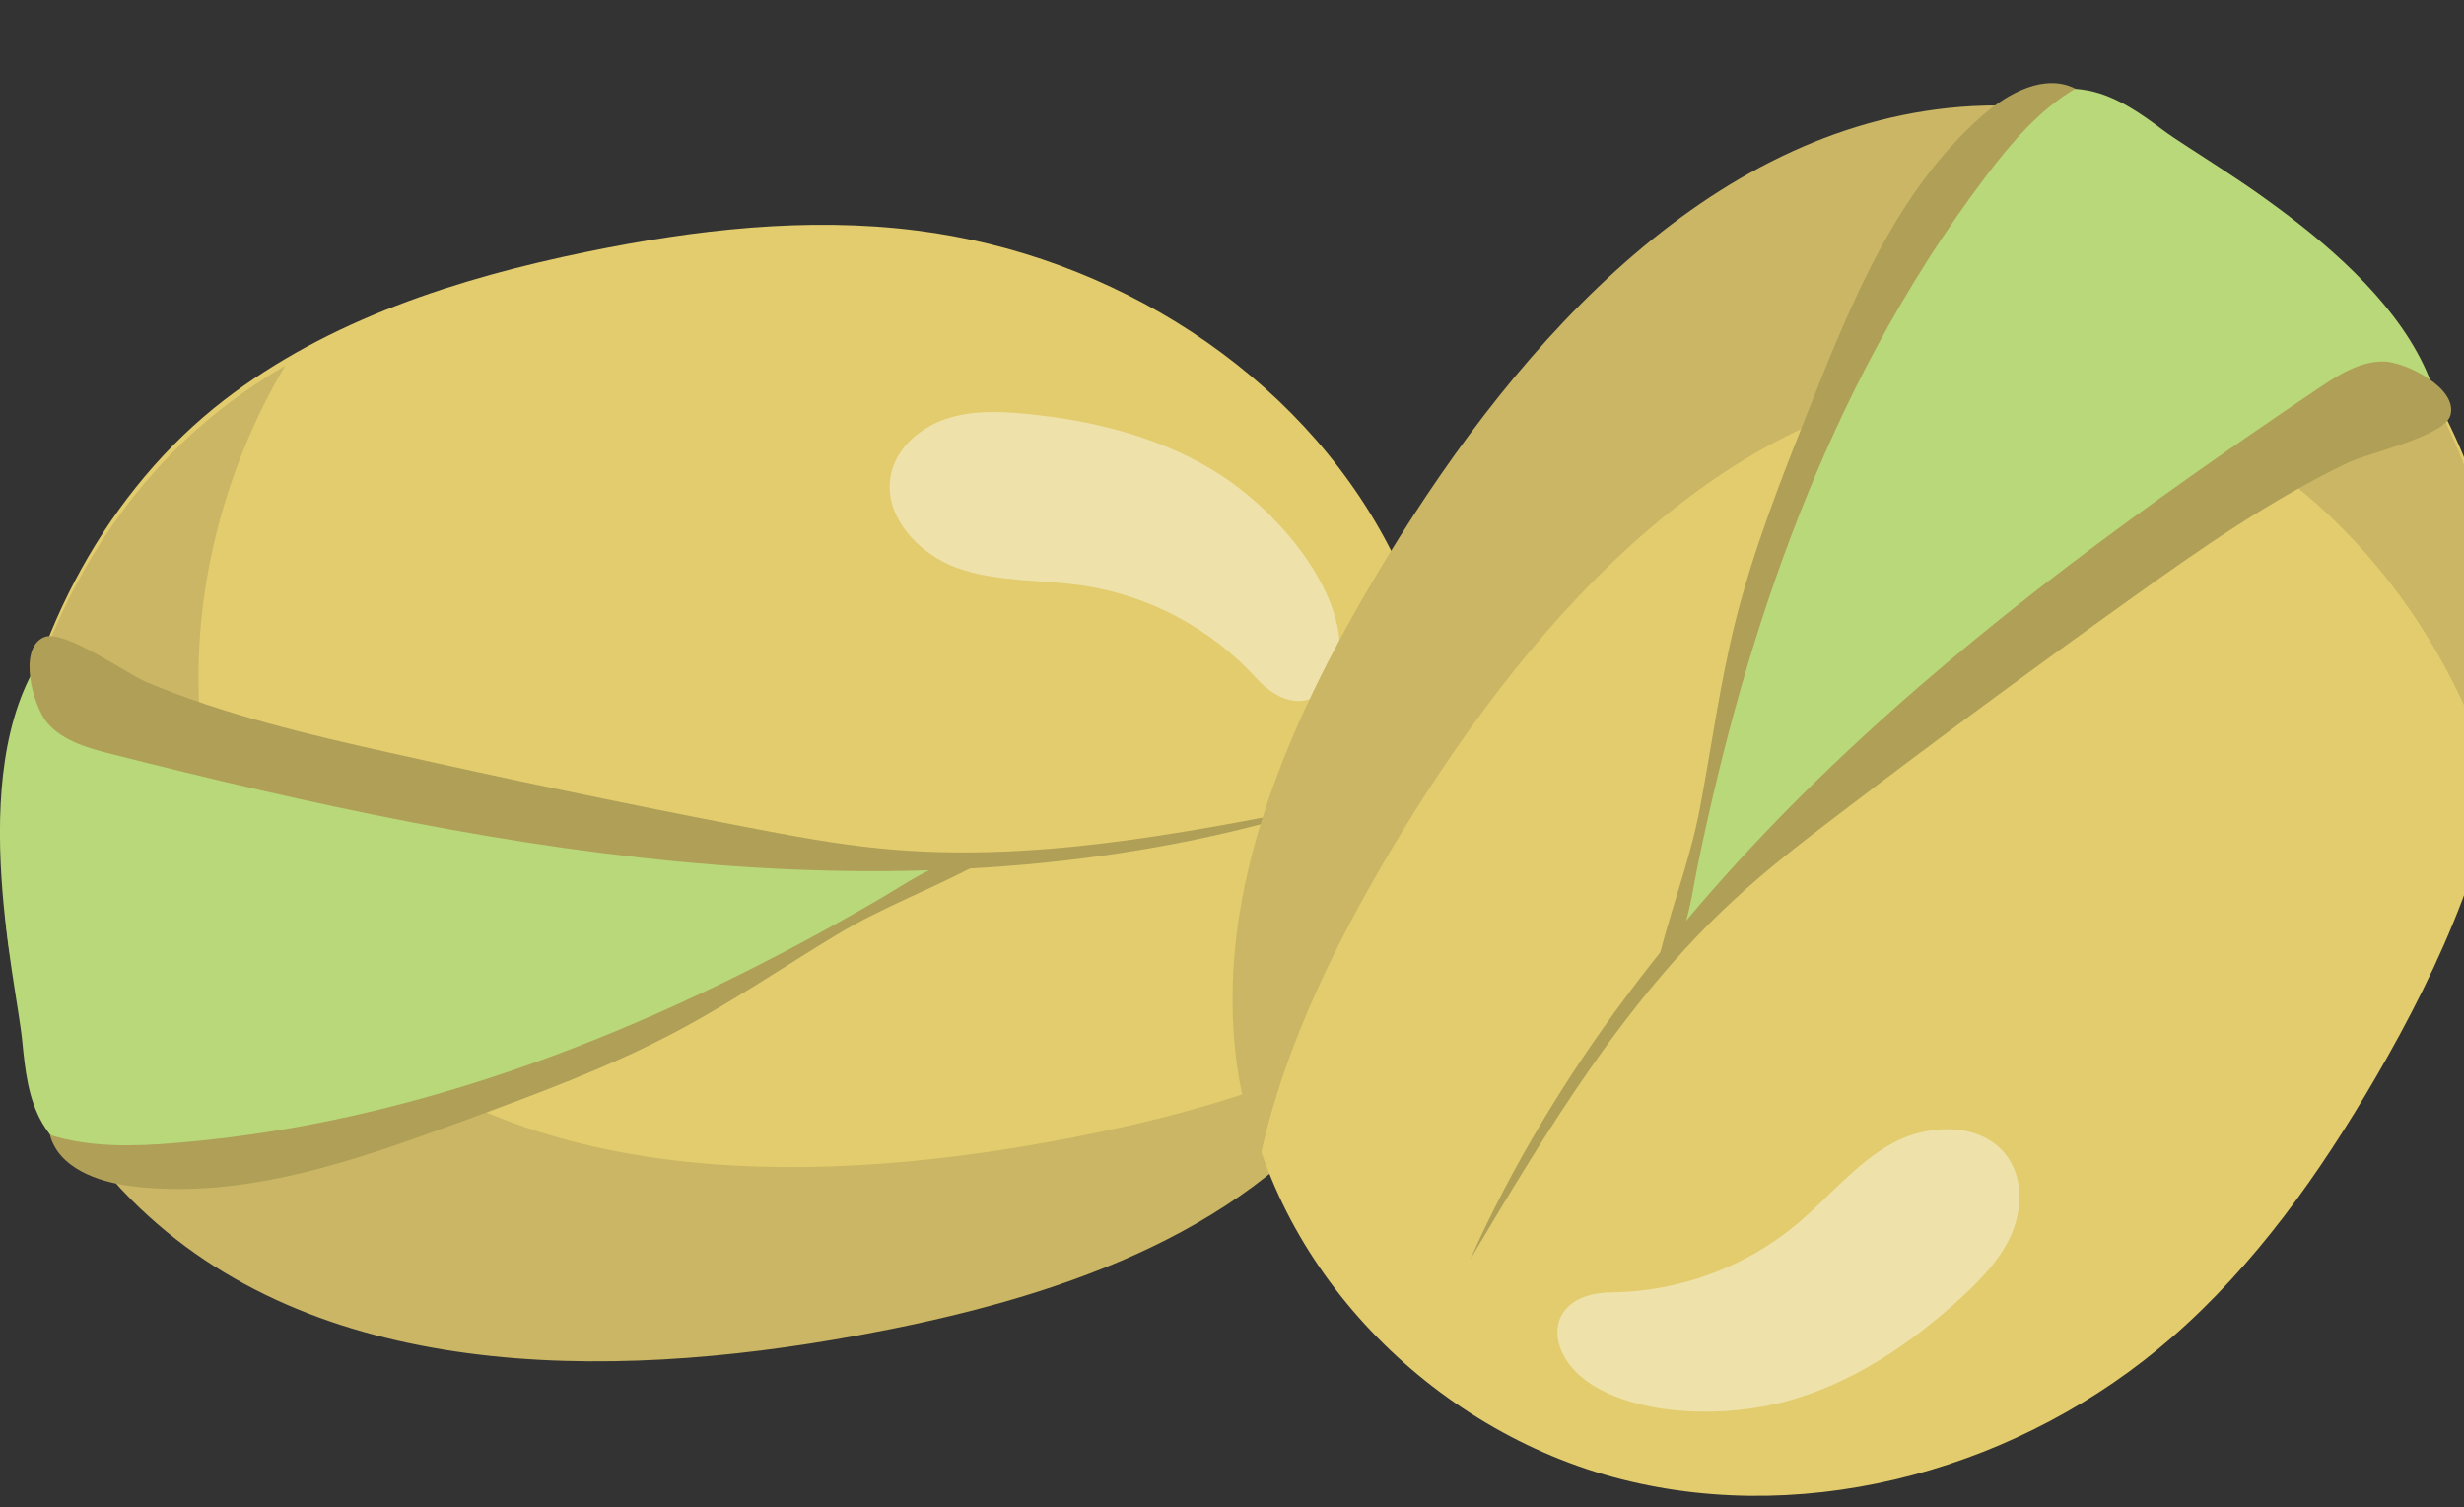 <?xml version="1.0" encoding="utf-8"?>
<!-- Generator: Adobe Illustrator 25.4.1, SVG Export Plug-In . SVG Version: 6.00 Build 0)  -->
<svg version="1.1" id="Layer_1" xmlns="http://www.w3.org/2000/svg" xmlns:xlink="http://www.w3.org/1999/xlink" x="0px" y="0px"
	 viewBox="0 0 142.62 87.25" style="enable-background:new 0 0 142.62 87.25;" xml:space="preserve">
<rect x="0" y="0" width="142.62" height="87.25" fill="#333333" stroke="none"/>
<style type="text/css">
	.st0{fill:#E2CC6D;}
	.st1{fill:#CAB664;}
	.st2{fill:#B8D879;}
	.st3{fill:#AF9F57;}
	.st4{opacity:0.41;fill:#FFFFFF;}
	.st5{display:none;}
	.st6{display:inline;fill:#D99552;}
	.st7{display:inline;fill:#BB8049;}
	.st8{fill:#FDF499;}
	.st9{fill:#F4E28E;}
</style>
<g>
	<path class="st0" d="M12.97,23.16c6.04-4.65,13.51-7.05,20.98-8.58c6.28-1.29,12.74-2.04,19.1-1.24
		c11.3,1.42,22.05,8.15,27.32,18.24c5.28,10.09,4.43,23.36-2.89,32.08c-6.74,8.03-17.52,11.34-27.83,13.23
		c-14.6,2.69-31.55,2.65-42.02-7.86C-4.91,56.44-0.43,33.48,12.97,23.16z"/>
	<path class="st1" d="M49.63,77.3c10.31-1.9,21.09-5.2,27.83-13.23c1.15-1.37,2.13-2.87,2.96-4.44c-5.87,3.35-12.78,5.2-19.51,6.43
		c-14.6,2.69-31.55,2.65-42.02-7.86c-9.67-9.7-9.22-25.55-2.38-37.04c-1.24,0.73-2.43,1.53-3.57,2.41
		C-0.46,33.89-4.94,56.85,7.6,69.44C18.08,79.96,35.03,79.99,49.63,77.3z"/>
	<path class="st2" d="M56.12,49.62C42.6,57.55,29.82,65.2,14.07,68.06c-4.21,0.77-9.47,0.65-11.62-3.05c-0.82-1.41-1-3.09-1.16-4.72
		c-0.33-3.53-3.56-16.48,1.64-22.98c0,0,5.94,3.29,8.53,4.28c7.24,2.76,15.29,3.95,22.94,4.87C38.96,47.01,52.29,51.99,56.12,49.62z
		"/>
	<path class="st3" d="M22.57,43.57c6.86,1.54,13.75,2.98,20.66,4.31c2.59,0.5,5.2,0.99,7.82,1.24c8.6,0.83,17.22-0.84,25.69-2.5
		c-11.32,3.61-23.42,4.37-35.27,3.44s-23.51-3.5-35.03-6.42c-1.34-0.34-2.75-0.73-3.67-1.76c-0.83-0.92-1.79-4.32-0.23-5
		c1.14-0.5,4.81,2.13,5.95,2.61C13.01,41.37,17.8,42.51,22.57,43.57z"/>
	<path class="st3" d="M10.12,66.16c-2.42,0.2-4.91,0.26-7.23-0.47c0.5,1.9,2.73,2.71,4.68,2.96c6.56,0.82,13.06-1.5,19.27-3.78
		c4.16-1.53,8.34-3.06,12.26-5.14c3.2-1.69,6.2-3.73,9.3-5.61c2.82-1.71,5.98-2.82,8.78-4.42c-2.26-0.36-4.3,1.18-6.14,2.26
		c-3.08,1.8-6.22,3.49-9.43,5.04c-6.33,3.06-12.94,5.59-19.78,7.25C17.98,65.19,14.06,65.84,10.12,66.16z"/>
	<path class="st4" d="M70.77,27.57c-3.37-2.22-7.4-3.24-11.41-3.62c-1.55-0.15-3.15-0.2-4.62,0.3c-1.48,0.5-2.82,1.64-3.16,3.16
		c-0.54,2.38,1.54,4.65,3.84,5.47c2.3,0.82,4.81,0.66,7.23,1.01c3.82,0.56,7.44,2.48,10.04,5.34c2.72,2.98,5.42,0.57,4.74-2.89
		C76.74,32.91,73.58,29.42,70.77,27.57z"/>
</g>
<g>
	<path class="st0" d="M145.1,41c-0.56,7.6-3.76,14.77-7.59,21.36c-3.22,5.54-6.98,10.86-11.81,15.06c-8.59,7.48-20.77,11-31.81,8.21
		C82.85,82.84,73.52,73.36,71.9,62.09c-1.49-10.38,3.23-20.62,8.69-29.57c7.73-12.67,19.05-25.28,33.87-26.08
		C132.22,5.49,146.35,24.13,145.1,41z"/>
	<path class="st1" d="M80.31,32.22c-5.46,8.95-10.18,19.19-8.69,29.57c0.26,1.78,0.72,3.5,1.33,5.17
		c1.42-6.61,4.65-12.99,8.21-18.83c7.73-12.67,19.05-25.28,33.87-26.08c13.68-0.74,25.19,10.16,29.19,22.92
		c0.28-1.41,0.48-2.83,0.59-4.27c1.24-16.87-12.88-35.51-30.63-34.56C99.36,6.94,88.04,19.55,80.31,32.22z"/>
	<path class="st2" d="M96.62,55.52c3.1-15.36,5.92-29.99,14.28-43.64c2.24-3.65,5.83-7.49,10.02-6.63c1.6,0.33,2.98,1.31,4.29,2.29
		c2.85,2.11,14.65,8.34,16.03,16.54c0,0-6.41,2.23-8.87,3.5c-6.88,3.56-13.14,8.76-18.92,13.85C110,44.47,97.4,51.08,96.62,55.52z"
		/>
	<path class="st3" d="M123.49,34.54c-5.72,4.09-11.38,8.26-16.98,12.53c-2.1,1.6-4.2,3.21-6.14,5.01
		c-6.35,5.85-10.85,13.39-15.27,20.81c4.86-10.85,12.36-20.37,20.95-28.58s18.28-15.19,28.14-21.83c1.14-0.77,2.38-1.56,3.75-1.56
		c1.24,0,4.41,1.55,3.88,3.16c-0.39,1.18-4.8,2.16-5.92,2.7C131.5,28.89,127.46,31.7,123.49,34.54z"/>
	<path class="st3" d="M114.95,10.2c1.47-1.94,3.08-3.83,5.17-5.07c-1.75-0.89-3.84,0.23-5.32,1.51
		c-4.98,4.34-7.59,10.73-10.03,16.88c-1.64,4.12-3.28,8.26-4.35,12.56c-0.87,3.52-1.35,7.11-2.02,10.67
		c-0.61,3.24-1.88,6.34-2.56,9.49c1.77-1.44,1.99-4,2.41-6.08c0.72-3.49,1.55-6.96,2.53-10.39c1.94-6.76,4.46-13.37,7.79-19.58
		C110.44,16.71,112.56,13.36,114.95,10.2z"/>
	<path class="st4" d="M103.28,81.14c3.9-1.03,7.34-3.36,10.3-6.09c1.14-1.06,2.25-2.21,2.86-3.64c0.61-1.43,0.66-3.19-0.25-4.46
		c-1.41-1.99-4.5-1.95-6.64-0.79c-2.14,1.17-3.7,3.15-5.57,4.71c-2.97,2.48-6.81,3.89-10.67,3.93c-4.04,0.04-4.04,3.66-1,5.45
		C95.32,82.03,100.03,82,103.28,81.14z"/>
</g>
<g class="st5">
	<path class="st6" d="M-9.32,24.04c-2.31,17.8,2.37,36.41,12.83,51.01c3.7,5.17,8.41,10.05,14.52,11.82
		c10.08,2.92,21.02-3.88,25.92-13.15c4.9-9.28,5.02-20.31,4.1-30.76c-2.18-24.59-9.59-48.71-21.59-70.28
		C24.91-30.1,4.42-9.76,3.34-8.23C-3.38,1.3-7.83,12.46-9.32,24.04z"/>
	<path class="st7" d="M17.79,86.58c-6.11-1.77-10.82-6.65-14.52-11.82C-7.19,60.17-11.87,41.55-9.56,23.75
		c0.58-4.49,1.61-8.91,3.04-13.2c-1.01,17.58,2.37,35.41,9.84,51.36C-1.17,39.71,6.13,16.95,14.25-4.2
		c-5.62,26.88-7.6,55.86,3.63,80.92c-3-23.98-3.07-48.33-0.19-72.33c1.86,21.55,4.37,43.04,7.52,64.44
		c1.94-5.21,2.53-10.81,2.96-16.35c0.89-11.38,1.22-22.81,0.98-34.23C33.21,32.8,35.18,47.92,35,63.02
		c1.88-6.89,2.44-14.07,2.8-21.21c0.66-12.88,0.75-25.87-1.41-38.59c-1.85-10.9-5.41-21.64-11.28-30.96
		c0.55-0.18,0.94-0.16,1.1,0.14C38.22-6.04,45.63,18.08,47.81,42.67c0.93,10.45,0.8,21.48-4.1,30.76S27.87,89.5,17.79,86.58z"/>
</g>
<g class="st5">
	<path class="st6" d="M53.84,22.74c-17.82,2.13-34.72,11.23-46.3,24.94C3.43,52.54-0.15,58.3-0.36,64.66
		c-0.36,10.48,8.92,19.43,19.11,21.9c10.19,2.48,20.92-0.11,30.82-3.57c23.31-8.14,44.87-21.24,62.83-38.17
		c2.31-2.18-22.43-17.05-24.19-17.72C77.33,22.92,65.42,21.35,53.84,22.74z"/>
	<path class="st7" d="M-0.15,64.36C0.07,58,3.64,52.24,7.75,47.38c11.58-13.71,28.48-22.81,46.3-24.94
		c4.49-0.54,9.03-0.62,13.54-0.29C50.3,25.48,33.85,33.13,20.21,44.28c20.42-9.8,44.28-8.3,66.78-5.62
		C59.55,39.81,30.97,45,9.43,62.04c22.51-8.79,46.11-14.83,70.08-17.92C59.07,51.2,38.85,58.91,18.88,67.21
		c5.52,0.6,11.1-0.2,16.58-1.14c11.26-1.93,22.41-4.41,33.42-7.45c-13.1,7.5-27.28,13.12-41.96,16.65
		c7.15,0.13,14.24-1.09,21.25-2.48c12.65-2.52,25.26-5.62,37.06-10.83c10.11-4.46,19.65-10.55,27.25-18.53
		c0.31,0.49,0.38,0.87,0.14,1.1C94.65,61.46,73.09,74.55,49.79,82.7c-9.9,3.46-20.63,6.05-30.82,3.57S-0.51,74.85-0.15,64.36z"/>
</g>
<g>
	<path class="st8" d="M-188.57,285.84c-0.19-5.99-0.3-12.09,1.29-17.87c3.2-11.63,13.25-20.63,24.67-24.52
		c11.42-3.88,24.02-3.15,35.67-0.02c6.1,1.64,12.04,3.91,17.67,6.77c5.8,2.95,11.48,6.73,14.71,12.37
		c3.97,6.94,3.39,16.23-1.43,22.61c-2.74,3.63-6.85,6.36-11.38,6.84c-4.86,0.51-9.61-1.53-13.94-3.79
		c-4.33-2.26-8.66-4.84-13.5-5.53c-4.84-0.69-10.44,1.07-12.56,5.48c-1.52,3.16-1.07,7.19-3.32,9.88c-1.53,1.83-4.04,2.35-6.33,3.03
		C-178.62,307.57-188.47,289.07-188.57,285.84z"/>
	<path class="st9" d="M-97.9,257.85c0.79,6.13-3.98,12.31-9.85,14.79c-4.48,1.89-9.62,2.19-14.29,0.84
		c-2.92-0.85-5.63-2.31-8.47-3.41c-7.01-2.7-16.02-2.66-20.88,3.06c-1.63,1.92-2.63,4.29-4.01,6.41
		c-4.23,6.47-12.34,10.17-19.99,9.13c-5.19-0.71-9.98-3.57-13.27-7.62c0-0.01-0.01-0.01-0.01-0.02c0.01,1.51,0.05,3.01,0.1,4.51
		c0.1,3.23,9.95,21.73,31.57,15.26c2.29-0.68,4.79-1.2,6.33-3.03c2.25-2.69,1.8-6.72,3.32-9.88c2.12-4.41,7.72-6.17,12.56-5.48
		c4.84,0.69,9.17,3.27,13.5,5.53c4.33,2.26,9.08,4.31,13.94,3.79c4.53-0.48,8.64-3.2,11.38-6.84c4.81-6.39,5.4-15.67,1.43-22.61
		C-95.49,260.66-96.62,259.19-97.9,257.85z"/>
</g>
</svg>
